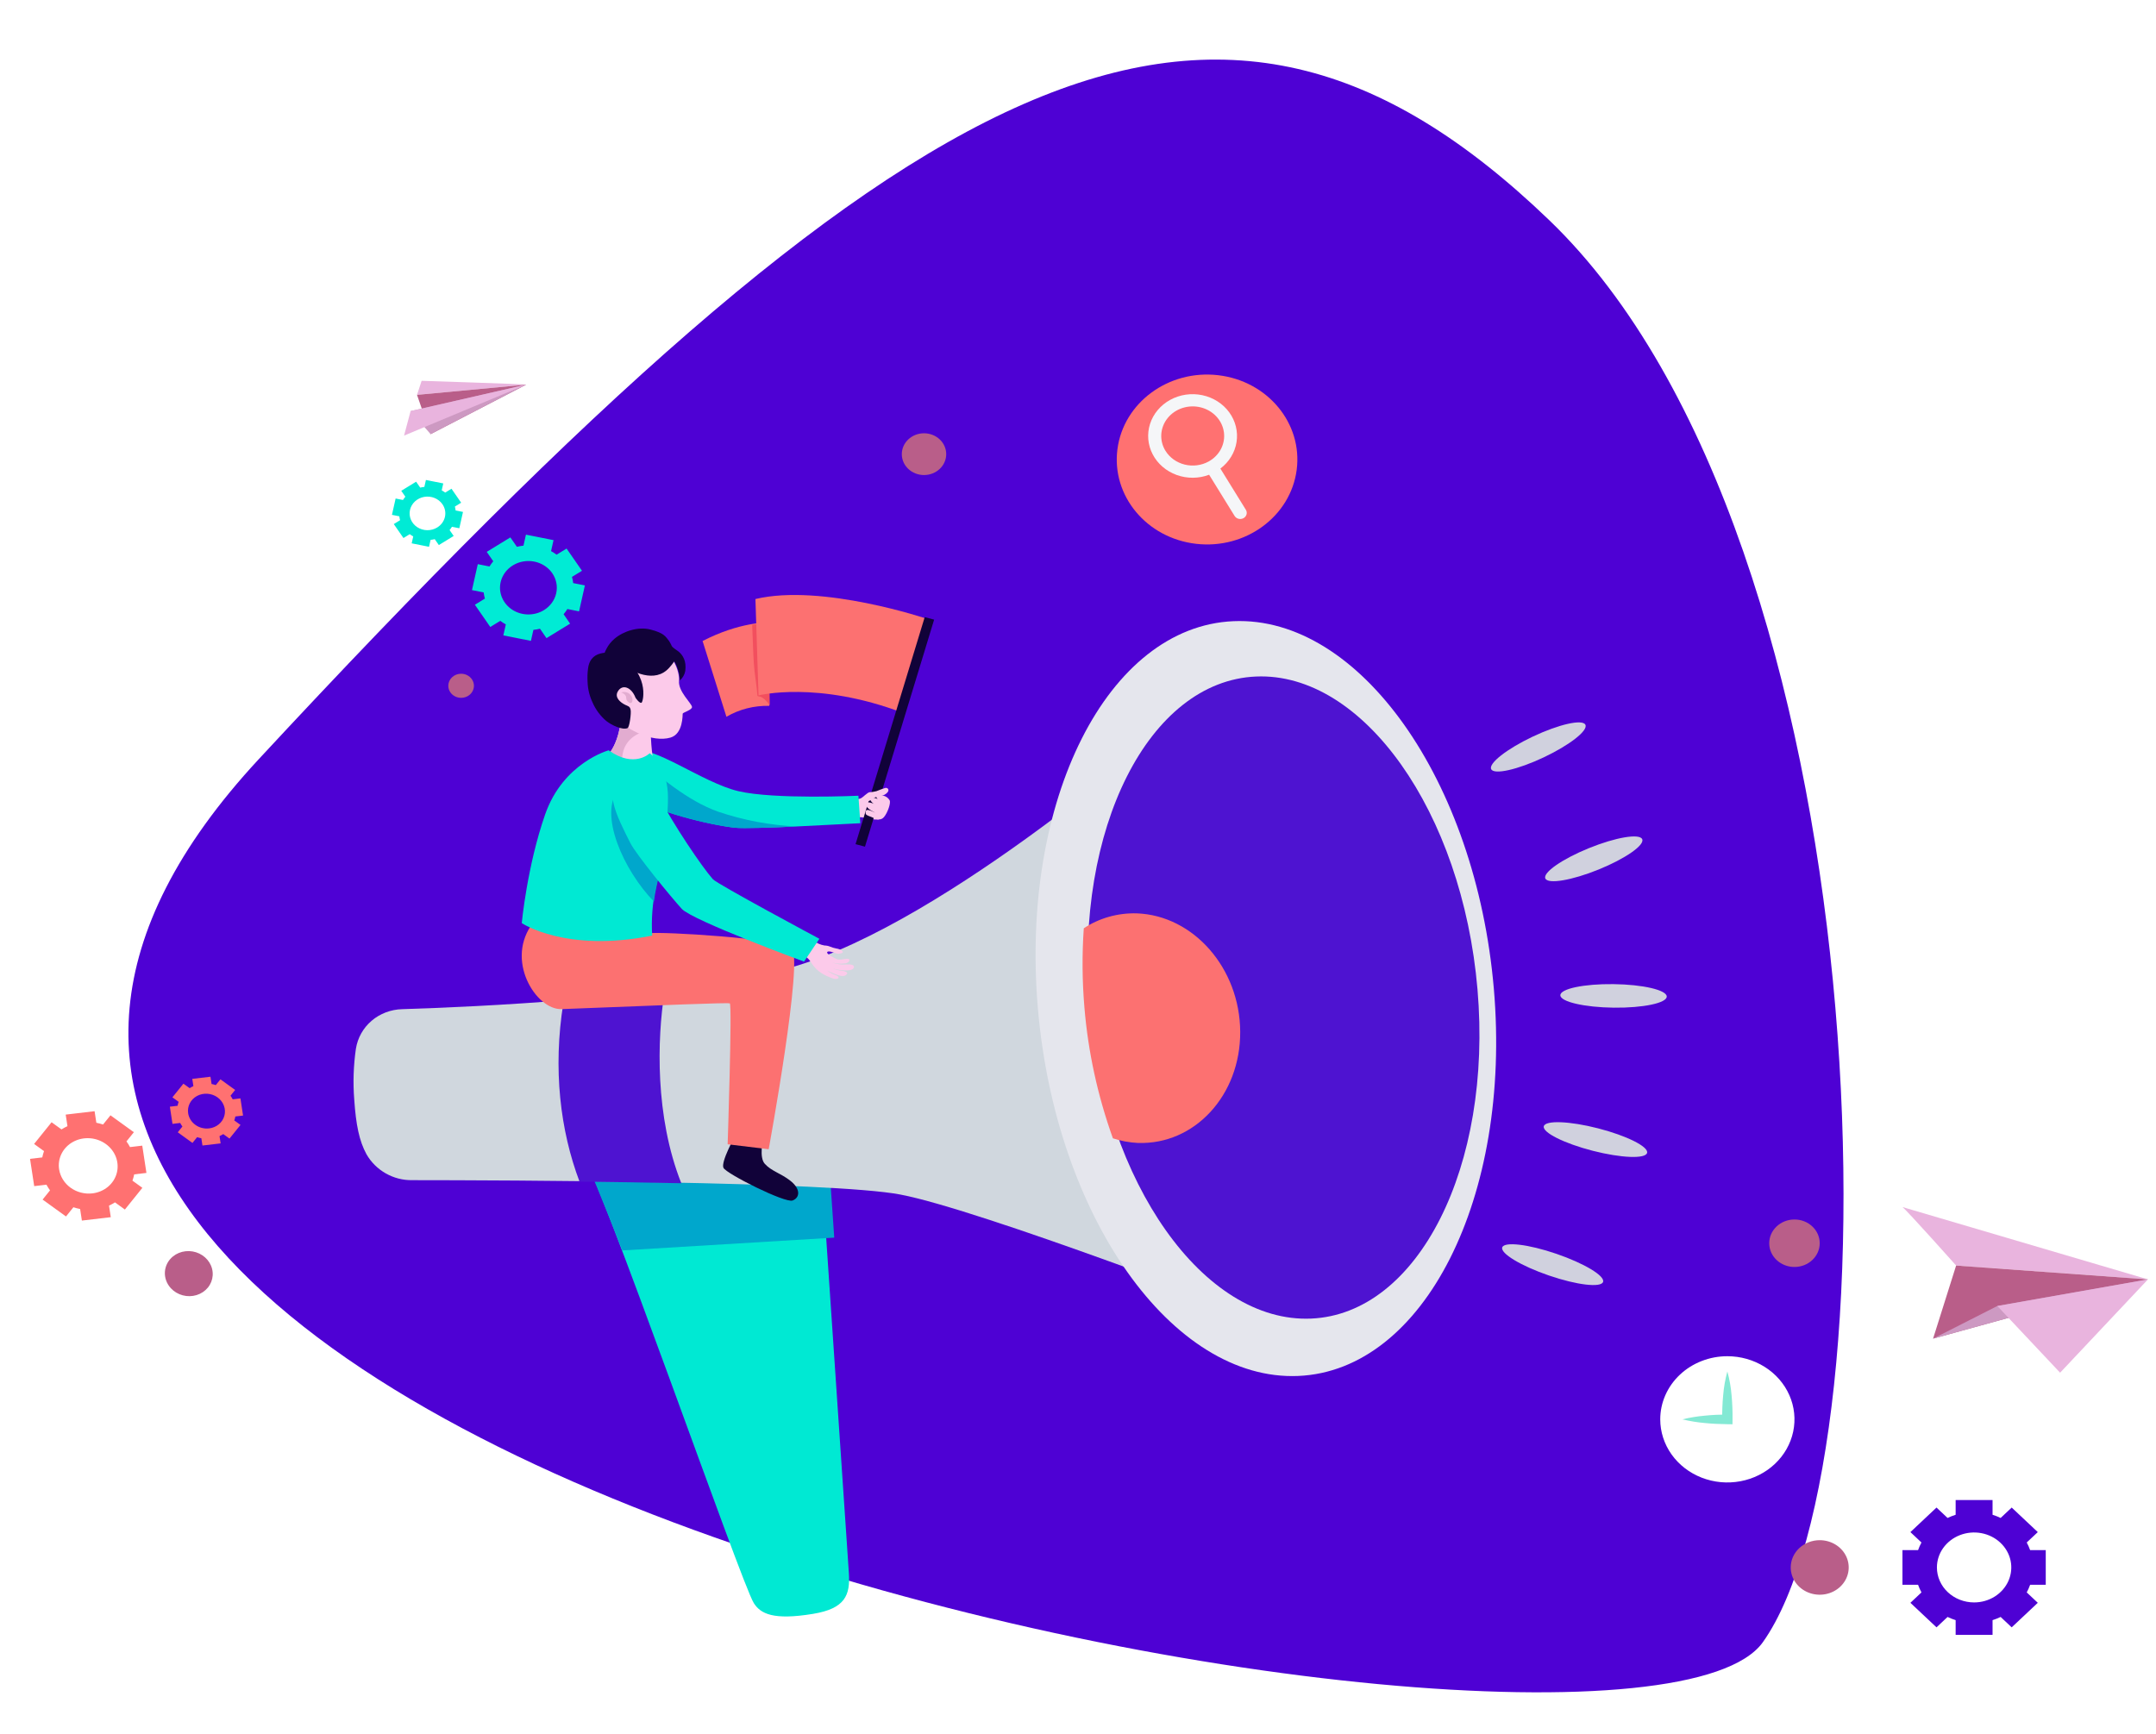 <svg width="2210" height="1778" viewBox="0 0 2210 1778" fill="none" xmlns="http://www.w3.org/2000/svg">
<rect x="0" y="0" width="2210" height="1778" fill="#333333" stroke="none"/>
<g clip-path="url(#clip0)">
<rect width="2210" height="1778" fill="white"/>
<path d="M265.169 778.386C936.911 54.296 1244.14 -105.001 1588.08 225.761C1932.02 556.523 1946.45 1487.98 1806.97 1683.66C1667.49 1879.34 -406.579 1502.48 265.169 778.386Z" fill="#4E01D4"/>
<path d="M47.62 1214.56C48.685 1216.58 49.907 1218.53 51.275 1220.38L43.673 1229.82L67.646 1247.13L75.248 1237.7C77.498 1238.44 79.798 1239.05 82.129 1239.5L83.937 1251.35L113.55 1247.87L111.741 1236.01C113.864 1235.05 115.905 1233.93 117.847 1232.68L128.015 1240.03L145.937 1217.77L135.769 1210.43C136.518 1208.32 137.113 1206.17 137.55 1203.98L150.1 1202.5L145.822 1174.53L133.273 1176.01C132.207 1173.99 130.985 1172.04 129.616 1170.19L137.219 1160.76L113.244 1143.44L105.642 1152.87C103.391 1152.13 101.092 1151.53 98.76 1151.07L96.954 1139.22L67.34 1142.71L69.147 1154.56C67.024 1155.53 64.982 1156.64 63.04 1157.89L52.873 1150.55L34.951 1172.8L45.117 1180.15C44.369 1182.26 43.775 1184.41 43.338 1186.6L30.787 1188.07L35.062 1216.04L47.62 1214.56ZM60.587 1198.78C59.736 1193.21 60.654 1187.55 63.225 1182.53C65.797 1177.51 69.906 1173.35 75.034 1170.58C80.161 1167.8 86.076 1166.54 92.031 1166.95C97.986 1167.35 103.712 1169.41 108.488 1172.86C113.264 1176.31 116.874 1181 118.861 1186.33C120.848 1191.66 121.123 1197.4 119.652 1202.82C118.181 1208.23 115.029 1213.08 110.595 1216.76C106.161 1220.43 100.644 1222.77 94.742 1223.46C90.823 1223.92 86.83 1223.65 82.992 1222.66C79.154 1221.67 75.546 1219.98 72.375 1217.69C69.203 1215.4 66.53 1212.55 64.508 1209.31C62.486 1206.06 61.154 1202.49 60.588 1198.79L60.587 1198.78ZM184.701 1151.27C185.367 1152.53 186.132 1153.75 186.987 1154.92L182.222 1160.85L197.292 1171.75L202.057 1165.82C203.47 1166.3 204.918 1166.68 206.387 1166.95L207.526 1174.41L226.155 1172.22L225.016 1164.76C226.348 1164.15 227.63 1163.46 228.85 1162.68L235.242 1167.28L246.525 1153.29L240.133 1148.69C240.612 1147.36 240.982 1146 241.24 1144.62L249.139 1143.69L246.454 1126.1L238.557 1127.03C237.89 1125.76 237.125 1124.54 236.269 1123.37L241.035 1117.44L225.963 1106.54L221.199 1112.47C219.786 1111.99 218.339 1111.62 216.869 1111.34L215.731 1103.88L197.101 1106.07L198.242 1113.53C196.908 1114.13 195.626 1114.83 194.405 1115.61L188.012 1111.01L176.731 1125L183.138 1129.62C182.658 1130.94 182.285 1132.29 182.023 1133.67L174.126 1134.6L176.81 1152.2L184.701 1151.27ZM192.862 1141.34C192.326 1137.84 192.904 1134.28 194.521 1131.12C196.138 1127.97 198.722 1125.35 201.947 1123.6C205.172 1121.86 208.892 1121.06 212.637 1121.32C216.382 1121.58 219.985 1122.87 222.988 1125.04C225.992 1127.21 228.262 1130.16 229.511 1133.51C230.761 1136.87 230.933 1140.47 230.008 1143.88C229.082 1147.29 227.1 1150.34 224.311 1152.65C221.522 1154.96 218.052 1156.43 214.34 1156.86C211.875 1157.15 209.364 1156.98 206.951 1156.36C204.537 1155.74 202.268 1154.68 200.273 1153.24C198.278 1151.79 196.597 1150 195.326 1147.96C194.054 1145.92 193.218 1143.67 192.863 1141.35L192.862 1141.34Z" fill="#FF7171"/>
<path d="M175.163 1320.73C178.382 1324.21 182.606 1326.74 187.301 1327.98C191.996 1329.23 196.949 1329.14 201.537 1327.73C206.124 1326.32 210.139 1323.65 213.072 1320.07C216.006 1316.48 217.728 1312.13 218.019 1307.58C218.311 1303.02 217.16 1298.46 214.711 1294.47C212.262 1290.48 208.626 1287.24 204.261 1285.16C199.897 1283.08 195.001 1282.25 190.193 1282.79C185.385 1283.32 180.879 1285.19 177.247 1288.15C174.835 1290.12 172.867 1292.52 171.456 1295.23C170.046 1297.93 169.22 1300.88 169.027 1303.91C168.833 1306.93 169.275 1309.97 170.328 1312.86C171.381 1315.75 173.024 1318.42 175.163 1320.73V1320.73Z" fill="#B95E89"/>
<path d="M1701.82 1455.14C1701.83 1467.94 1705.86 1480.45 1713.42 1491.09C1720.99 1501.73 1731.73 1510.02 1744.3 1514.92C1756.88 1519.82 1770.71 1521.09 1784.05 1518.59C1797.4 1516.1 1809.66 1509.93 1819.28 1500.88C1828.9 1491.83 1835.45 1480.29 1838.1 1467.74C1840.75 1455.19 1839.39 1442.18 1834.18 1430.35C1828.97 1418.53 1820.15 1408.42 1808.83 1401.32C1797.52 1394.21 1784.21 1390.41 1770.61 1390.42C1761.57 1390.41 1752.63 1392.09 1744.28 1395.34C1735.93 1398.59 1728.35 1403.36 1721.96 1409.37C1715.57 1415.38 1710.51 1422.52 1707.05 1430.37C1703.6 1438.22 1701.82 1446.64 1701.82 1455.14V1455.14Z" fill="white"/>
<path d="M1770.63 1406.01C1768.44 1414.06 1766.99 1422.28 1766.32 1430.57C1765.55 1438.74 1765.23 1446.94 1765.34 1455.14L1770.63 1450.15C1762.95 1450.25 1755.27 1450.55 1747.59 1451.35C1739.82 1452.03 1732.11 1453.3 1724.55 1455.14C1732.11 1456.97 1739.82 1458.24 1747.59 1458.91C1755.27 1459.71 1762.95 1460.01 1770.63 1460.11L1775.88 1460.18L1775.93 1455.13C1776.04 1446.93 1775.71 1438.73 1774.95 1430.56C1774.28 1422.27 1772.83 1414.06 1770.63 1406.01Z" fill="#83E9D4"/>
<path d="M1950.11 1237.49C1954.64 1240.83 2005.12 1297.44 2005.12 1297.44L2201.78 1311.66L1950.11 1237.49Z" fill="#E9B4DE"/>
<path d="M1981.49 1372.4L2005.12 1297.46L2201.75 1311.66L1981.49 1372.4Z" fill="#B95E89"/>
<path d="M1981.49 1372.4L2047.36 1338.92L2201.75 1311.66L1981.49 1372.4Z" fill="#CD99C2"/>
<path d="M2047.36 1338.92L2111.7 1407.31L2201.75 1311.66L2047.36 1338.92Z" fill="#E9B4DE"/>
<path d="M1966.12 1624.76C1967.07 1627.44 1968.23 1630.04 1969.59 1632.56L1958.25 1643.22L1985.01 1668.38L1996.34 1657.72C1999.02 1659 2001.79 1660.1 2004.63 1660.99V1676.06H2042.46V1660.99C2045.3 1660.09 2048.07 1659 2050.75 1657.72L2062.08 1668.38L2088.83 1643.22L2077.49 1632.56C2078.86 1630.04 2080.02 1627.44 2080.97 1624.76H2096.99V1589.19H2080.97C2080.02 1586.51 2078.86 1583.9 2077.49 1581.39L2088.83 1570.73L2062.08 1545.56L2050.75 1556.23C2048.07 1554.95 2045.3 1553.86 2042.46 1552.96V1537.89H2004.63V1552.96C2001.79 1553.85 1999.02 1554.95 1996.34 1556.23L1985.01 1545.56L1958.25 1570.73L1969.59 1581.39C1968.23 1583.9 1967.07 1586.51 1966.12 1589.19H1950.1V1624.76H1966.12ZM1985.43 1606.97C1985.43 1599.88 1987.66 1592.95 1991.85 1587.05C1996.04 1581.16 2002 1576.56 2008.96 1573.85C2015.93 1571.13 2023.59 1570.42 2030.98 1571.81C2038.38 1573.19 2045.17 1576.6 2050.5 1581.62C2055.83 1586.63 2059.46 1593.02 2060.94 1599.98C2062.41 1606.93 2061.65 1614.14 2058.77 1620.69C2055.88 1627.24 2050.99 1632.85 2044.73 1636.79C2038.46 1640.73 2031.09 1642.83 2023.55 1642.83C2018.54 1642.83 2013.58 1641.9 2008.96 1640.1C2004.33 1638.3 2000.13 1635.66 1996.59 1632.33C1993.05 1629 1990.24 1625.05 1988.33 1620.7C1986.41 1616.35 1985.43 1611.68 1985.43 1606.97V1606.97Z" fill="#4E01D4"/>
<path d="M1839.42 1298.92C1853.71 1298.92 1865.29 1288.02 1865.29 1274.58C1865.29 1261.14 1853.71 1250.24 1839.42 1250.24C1825.13 1250.24 1813.54 1261.14 1813.54 1274.58C1813.54 1288.02 1825.13 1298.92 1839.42 1298.92Z" fill="#B95E89"/>
<path d="M1835.58 1606.97C1835.58 1612.5 1837.32 1617.91 1840.59 1622.5C1843.85 1627.1 1848.49 1630.68 1853.92 1632.8C1859.35 1634.91 1865.33 1635.47 1871.09 1634.39C1876.86 1633.31 1882.15 1630.65 1886.31 1626.74C1890.46 1622.83 1893.29 1617.85 1894.44 1612.42C1895.59 1607 1895 1601.38 1892.75 1596.27C1890.5 1591.17 1886.69 1586.8 1881.8 1583.73C1876.92 1580.66 1871.17 1579.02 1865.29 1579.02C1861.39 1579.02 1857.53 1579.74 1853.92 1581.14C1850.31 1582.55 1847.04 1584.61 1844.28 1587.2C1841.52 1589.8 1839.33 1592.88 1837.83 1596.28C1836.34 1599.67 1835.57 1603.3 1835.58 1606.97V1606.97Z" fill="#B95E89"/>
<path d="M1329.16 481.706C1335.39 433.969 1299.32 390.518 1248.58 384.654C1197.85 378.791 1151.66 412.737 1145.43 460.473C1139.19 508.21 1175.27 551.662 1226 557.525C1276.74 563.388 1322.92 529.443 1329.16 481.706Z" fill="#FF7171"/>
<path d="M1239.41 486.718L1265.4 528.771C1265.83 529.514 1266.41 530.169 1267.11 530.696C1267.81 531.224 1268.62 531.614 1269.48 531.843C1270.34 532.071 1271.25 532.134 1272.14 532.027C1273.03 531.92 1273.88 531.646 1274.66 531.221C1275.43 530.795 1276.11 530.227 1276.65 529.55C1277.18 528.874 1277.57 528.102 1277.78 527.282C1277.99 526.463 1278.03 525.611 1277.88 524.778C1277.74 523.946 1277.42 523.148 1276.94 522.434L1250.95 480.381C1259.92 473.616 1265.84 463.908 1267.52 453.207C1269.2 442.505 1266.51 431.603 1260 422.688C1253.48 413.773 1243.63 407.505 1232.4 405.143C1221.18 402.782 1209.42 404.501 1199.49 409.956C1189.56 415.41 1182.19 424.196 1178.86 434.55C1175.53 444.905 1176.49 456.06 1181.55 465.778C1186.6 475.495 1195.37 483.055 1206.1 486.939C1216.84 490.823 1228.74 490.743 1239.41 486.718H1239.41ZM1194.7 462.244C1191.49 457.058 1189.99 451.093 1190.38 445.103C1190.78 439.114 1193.05 433.369 1196.92 428.594C1200.78 423.82 1206.07 420.231 1212.1 418.282C1218.14 416.333 1224.65 416.112 1230.82 417.645C1236.98 419.179 1242.53 422.399 1246.75 426.898C1250.98 431.397 1253.68 436.972 1254.54 442.92C1255.39 448.867 1254.35 454.919 1251.55 460.31C1248.74 465.7 1244.3 470.187 1238.79 473.203C1231.39 477.229 1222.6 478.336 1214.34 476.282C1206.08 474.228 1199.02 469.179 1194.71 462.241L1194.7 462.244Z" fill="#F5F6F8"/>
<path d="M947.155 487.022C959.725 487.022 969.916 477.437 969.916 465.612C969.916 453.788 959.725 444.203 947.155 444.203C934.584 444.203 924.394 453.788 924.394 465.612C924.394 477.437 934.584 487.022 947.155 487.022Z" fill="#B95E89"/>
<path d="M577.711 629.719C579.142 628.037 580.434 626.254 581.578 624.387L593.567 626.77L599.539 600.172L587.549 597.79C587.3 595.649 586.886 593.528 586.309 591.443L596.562 585.168L580.785 562.39L570.53 568.664C568.742 567.317 566.848 566.101 564.863 565.025L567.393 553.749L539.12 548.132L536.587 559.408C534.31 559.646 532.055 560.041 529.839 560.588L523.148 550.942L498.934 565.785L505.62 575.43C504.188 577.111 502.895 578.893 501.753 580.761L489.764 578.381L483.792 604.978L495.782 607.359C496.034 609.502 496.453 611.624 497.036 613.709L486.782 619.998L502.558 642.775L512.813 636.501C514.601 637.849 516.496 639.066 518.483 640.141L515.95 651.418L544.226 657.032L546.756 645.757C549.033 645.517 551.291 645.123 553.508 644.578L560.178 654.221L584.394 639.38L577.711 629.719ZM557.552 625.513C552.727 628.47 547.077 630.015 541.318 629.952C535.558 629.889 529.948 628.22 525.197 625.158C520.445 622.096 516.766 617.777 514.624 612.748C512.482 607.719 511.974 602.206 513.163 596.905C514.353 591.604 517.187 586.754 521.306 582.968C525.426 579.182 530.647 576.63 536.308 575.635C541.97 574.64 547.818 575.247 553.114 577.378C558.409 579.509 562.913 583.07 566.057 587.61C570.269 593.698 571.739 601.109 570.144 608.217C568.549 615.324 564.019 621.545 557.55 625.513H557.552ZM460.848 543.422C461.744 542.36 462.558 541.239 463.283 540.067L470.829 541.568L474.591 524.835L467.045 523.338C466.887 521.99 466.625 520.655 466.263 519.342L472.71 515.386L462.791 501.055L456.344 505.009C455.219 504.161 454.027 503.394 452.778 502.716L454.37 495.618L436.587 492.08L434.994 499.177C433.556 499.326 432.132 499.571 430.732 499.911L426.528 493.849L411.311 503.174L415.513 509.236C414.613 510.296 413.8 511.418 413.079 512.593L405.53 511.095L401.768 527.824L409.315 529.32C409.474 530.673 409.735 532.012 410.097 533.33L403.649 537.284L413.567 551.6L420.016 547.644C421.141 548.492 422.333 549.259 423.582 549.937L421.988 557.038L439.775 560.576L441.364 553.48C442.802 553.33 444.227 553.084 445.628 552.744L449.831 558.809L465.052 549.477L460.848 543.422ZM448.171 540.773C445.137 542.632 441.584 543.603 437.964 543.563C434.343 543.523 430.816 542.474 427.829 540.548C424.843 538.623 422.53 535.908 421.184 532.746C419.838 529.584 419.519 526.117 420.267 522.785C421.015 519.453 422.796 516.404 425.387 514.024C427.977 511.644 431.26 510.041 434.819 509.416C438.379 508.791 442.056 509.173 445.384 510.513C448.713 511.854 451.544 514.093 453.52 516.948C456.166 520.773 457.09 525.43 456.088 529.895C455.086 534.361 452.24 538.269 448.176 540.763L448.171 540.773Z" fill="#00EBD5"/>
<path d="M539.366 394.327C536.166 393.759 432.18 390.405 432.18 390.405L427.469 404.827L539.366 394.327Z" fill="#E9B4DE"/>
<path d="M427.459 404.827L441.408 445.083L539.355 394.328L427.459 404.827Z" fill="#B95E89"/>
<path d="M441.407 445.083L539.356 394.328L420.868 421.479L441.407 445.083Z" fill="#CD99C2"/>
<path d="M420.868 421.479L539.354 394.328L414.18 446.578L420.868 421.479Z" fill="#E9B4DE"/>
<path d="M459.531 703.074C459.531 705.518 460.301 707.908 461.744 709.94C463.187 711.972 465.239 713.555 467.639 714.491C470.039 715.426 472.68 715.672 475.228 715.196C477.777 714.719 480.117 713.542 481.955 711.814C483.792 710.086 485.044 707.885 485.551 705.488C486.058 703.091 485.797 700.606 484.803 698.348C483.809 696.09 482.125 694.161 479.965 692.803C477.805 691.445 475.265 690.721 472.667 690.721C469.183 690.721 465.843 692.022 463.38 694.339C460.917 696.655 459.532 699.797 459.531 703.074V703.074Z" fill="#B95E89"/>
<path d="M840.237 1171.03L870.135 1612.68C871.684 1635.6 866.162 1649.15 833.414 1654.55C792.67 1661.26 779.661 1654.52 772.695 1643.54C759.603 1622.88 614.658 1204.94 593.898 1176.9C573.139 1148.87 840.237 1171.03 840.237 1171.03Z" fill="#00E9D3"/>
<path d="M855.131 1268.84L848.474 1171.39C848.474 1171.39 572.504 1148.69 593.957 1177.43C599.013 1184.2 621.216 1239.31 637.945 1281.96L855.131 1268.84Z" fill="#00A7CC"/>
<path d="M412.353 1034.61C400.655 1034.92 389.575 1039.11 380.934 1046.49C372.293 1053.87 366.606 1064 364.809 1075.22C362.309 1092.48 361.745 1110.02 363.127 1127.55C364.9 1153.1 368.159 1169.62 375.665 1183.36C380.319 1191.49 387.151 1198.28 395.395 1202.97C403.639 1207.66 412.967 1210.06 422.333 1209.92C515.644 1209.96 851.74 1211.05 922.875 1224.66C1005.67 1240.49 1287.4 1349.17 1287.4 1349.17L1188.43 751.863C1188.43 751.863 953.727 958.977 797.272 995.392C675.547 1023.72 489.149 1032.23 412.353 1034.61Z" fill="#D0D7DE"/>
<path d="M594.049 1211.4C628.073 1211.79 663.53 1212.32 698.369 1213.07C671.204 1144.58 673.643 1065.1 681.082 1017.47C646.642 1021.92 611.378 1025.4 577.47 1028.18C566.564 1096.09 574.329 1159.22 594.049 1211.4Z" fill="#4E13D1"/>
<path d="M1531.26 1013.67C1549.61 1227.35 1459.86 1405.08 1330.8 1410.65C1201.73 1416.21 1082.23 1247.5 1063.88 1033.82C1045.54 820.137 1135.28 642.405 1264.35 636.838C1393.42 631.272 1512.9 799.987 1531.26 1013.67Z" fill="#E5E6ED"/>
<path d="M1514.49 1014.14C1530.1 1195.91 1453.77 1347.1 1343.97 1351.84C1234.17 1356.57 1132.51 1213.05 1116.9 1031.28C1101.3 849.51 1177.63 698.321 1287.42 693.585C1397.22 688.85 1498.88 832.375 1514.49 1014.14Z" fill="#4E13D1"/>
<path d="M1271.27 1057.78C1270.95 992.78 1223.42 938.427 1165.12 936.381C1145.66 935.886 1126.75 941.232 1110.93 951.703C1109.07 978.672 1109.29 1005.82 1111.58 1032.92C1115.37 1078.44 1125.19 1123.52 1140.78 1167.02C1149.07 1169.75 1157.66 1171.35 1166.31 1171.76C1224.61 1173.81 1271.61 1122.78 1271.27 1057.78Z" fill="#FC7171"/>
<path d="M900.619 840.269C899.365 833.45 898.361 827.077 901.797 820.329C898.379 821.024 893.28 821.736 893.43 819.766C893.636 817.093 893.96 813.286 891.982 813.705C890.137 814.27 888.441 815.193 886.994 816.418C883.49 818.512 879.44 819.644 875.267 819.695C874.179 824.283 870.68 831.442 873.592 836.224C875.1 838.701 882.014 837.239 885.211 838.264C890.239 839.655 895.43 840.331 900.619 840.269V840.269Z" fill="#FCCAEA"/>
<path d="M787.258 638.117C787.258 638.117 758.079 637.544 720.179 657.182L744.621 734.861C757.744 727.163 772.945 723.282 788.523 723.651L787.258 638.117Z" fill="#FC7171"/>
<path d="M772.672 679.622C771.871 666.655 771.691 653.665 771.009 640.703C776.528 639.411 782.15 638.546 787.828 638.116L789.04 722.997C781.121 712.146 777.923 714.732 776.418 713.428C775.631 702.227 773.36 690.732 772.672 679.622Z" fill="#F24F5E"/>
<path d="M951.189 634.733C951.189 634.733 842.444 597.868 774.353 614.14L777.534 712.94C777.534 712.94 837.847 697.523 925.647 730.896L951.189 634.733Z" fill="#FC7171"/>
<path d="M947.87 632.702L876.981 865.454L886.638 868.02L957.527 635.268L947.87 632.702Z" fill="#110239"/>
<path d="M881.881 843.979L879.901 815.79C879.901 815.79 793.743 819.811 756.879 811.117C720.015 802.423 668.667 762.822 649.866 770.296C631.066 777.77 620.109 797.42 645.335 814.823C670.56 832.226 728.506 845.86 753.406 848.57C770.656 850.453 868.296 844.497 881.881 843.979Z" fill="#00E9D3"/>
<path d="M736.226 832.192C704.973 821.109 674.375 795.545 648.144 771.629C630.422 779.513 620.839 798.342 645.268 815.106C670.449 832.385 728.293 845.926 753.152 848.617C761.615 849.528 789.48 848.567 817.23 847.29C789.722 846.125 762.427 841.038 736.226 832.192Z" fill="#00A7CC"/>
<path d="M753.537 1164.49C753.537 1164.49 738.678 1191.18 741.578 1197.27C744.477 1203.36 804.803 1233.66 812.438 1230.76C820.074 1227.86 820.936 1218.9 809.913 1210.34C799.999 1202.65 790.723 1200.71 783.906 1193.11C777.925 1186.43 782.147 1168.62 782.147 1168.62L753.537 1164.49Z" fill="#110239"/>
<path d="M641.288 950.074C641.288 950.074 653.565 958.824 665.723 956.807C677.881 954.79 798.351 962.155 811.302 971.462C824.253 980.769 787.939 1178.22 787.939 1178.22L745.872 1173.13C745.872 1173.13 750.638 1029.62 748.075 1028.69C745.512 1027.76 682.72 1030.41 575.631 1034.56C549.496 1035.58 516.591 983.649 547.004 945.277L641.288 950.074Z" fill="#FC7171"/>
<path d="M649.173 735.844C645.013 734.254 641.09 732.107 637.523 729.47C636.728 741.393 633.668 763.436 621.972 775.343C621.972 775.343 648.587 784.675 669.484 779.302C669.484 779.302 665.014 751.576 668.435 737.778C661.988 738.577 655.395 737.915 649.173 735.844V735.844Z" fill="#FCCAEA"/>
<path d="M638.911 770.216C642.094 757.769 654.365 749.634 667.227 748.999C667.247 745.218 667.662 741.46 668.468 737.781C662.017 738.58 655.419 737.917 649.193 735.846C645.029 734.254 641.104 732.107 637.534 729.468C636.739 741.398 633.676 763.451 621.972 775.364C627.093 777.042 632.326 778.356 637.627 779.296C637.674 776.22 638.105 773.172 638.911 770.216V770.216Z" fill="#E2ACD0"/>
<path d="M638.077 668.804C638.077 668.804 667.964 658.336 678.036 663.788C688.108 669.24 696.934 687.275 696.016 698.067C695.097 708.859 708.723 720.815 709.33 724.675C709.811 727.775 700.043 730.403 699.807 731.608C699.572 732.812 700.372 752.385 687.234 756.2C668.721 761.573 642.494 747.912 633.068 737.216C623.641 726.519 609.828 676.53 638.077 668.804Z" fill="#FCCAEA"/>
<path d="M695.872 668.239C694.138 666.733 689.792 664.348 688.631 662.371C687.856 660.628 686.954 658.938 685.932 657.314C682.172 652.617 681.107 649.12 666.751 645.406C654.265 642.177 638.989 647.04 629.821 654.924C626.401 657.812 623.611 661.326 621.602 665.273C621.018 666.456 619.128 669.734 619.715 670.936C620.468 672.444 625.102 673.323 626.569 674.064C629.137 675.6 631.585 677.32 633.891 679.211C648.704 689.685 671.476 700.637 685.846 684.735C687.78 682.636 689.564 680.411 691.185 678.074C694.75 684.081 696.695 690.824 696.835 697.664C699.778 695.108 701.744 691.667 702.432 687.868C703.803 677.815 700.018 671.84 695.872 668.239Z" fill="#110239"/>
<path d="M629.883 669.926C626.07 668.147 619.201 669.041 615.426 669.992C607.56 671.98 603.646 677.812 602.773 685.39C602.156 689.981 602.002 694.631 602.315 699.277C602.537 706.432 604.252 713.511 607.356 720.088C610.49 727.376 615.317 733.904 621.453 739.154C627.181 743.669 638.128 748.715 643.266 746.452C645.251 745.577 647.206 731.229 646.388 727.546C645.612 724.017 643.794 724.038 640.804 722.565C635.761 720.087 629.965 715.041 633.114 709.212C637.595 700.899 647.267 704.255 651.44 715.352C651.44 715.352 655.563 721.511 657.588 720.427C659.613 719.343 666.702 687.111 629.883 669.926Z" fill="#110239"/>
<path d="M636.682 710.028C638.213 709.393 639.924 709.24 641.578 709.589C643.232 709.938 644.746 710.773 645.912 711.977C649.847 715.949 648.6 722.65 644.824 720.301C641.048 717.952 642.329 715.734 641.554 713.718C641.094 712.781 640.412 711.957 639.565 711.315C638.718 710.674 637.729 710.232 636.682 710.028V710.028Z" fill="#E2ACD0"/>
<path d="M534.82 946.381C534.82 946.381 580.199 977.047 668.515 959.176C667.51 942.566 668.783 925.963 672.3 909.8C678.08 885.233 685.96 837.5 684.517 812.499C682.891 784.284 666 772.207 666 772.207C666 772.207 650.314 788.076 623.9 769.22C623.9 769.22 577.301 781.926 558.808 834.911C540.315 887.897 534.82 946.381 534.82 946.381Z" fill="#00E9D3"/>
<path d="M634.153 809.331C613.078 834.236 639.26 892.476 670.349 924.322C670.942 919.201 671.808 914.121 672.944 909.102C675.953 896.209 679.497 876.929 682.002 857.924C673.321 853.222 666.338 845.972 662.076 837.24C651.769 816.649 645.044 802.711 634.153 809.331Z" fill="#00A7CC"/>
<path d="M833.909 964.331C837.181 966.928 841.084 968.659 845.22 969.348C847.161 969.362 849.091 969.758 850.889 970.512C852.941 971.371 855.078 972.011 857.262 972.422C859.478 972.694 861.589 973.557 863.355 974.914C865.274 976.857 861.893 977.626 859.547 977.818C856.995 978.032 849.995 974.063 848.111 975.902C846.227 977.742 855.064 982.074 856.829 982.902C861.006 984.88 863.844 983.064 867.997 982.96C870.426 982.902 871.577 983.588 870.059 985.833C868.936 987.497 866.489 987.65 864.586 987.862C860.524 988.355 856.371 987.867 852.496 986.442C856.033 987.953 859.825 988.784 863.654 988.886C865.823 988.96 875.087 987.724 875.354 991.031C875.899 997.659 854.913 994.22 851.695 992.049C855.201 993.691 858.953 994.756 862.792 995.2C865.029 995.604 870.37 996.344 867.665 999.201C863.676 1003.43 853.012 997.113 847.746 995.095C850.749 997.186 854.023 998.877 857.477 1000.12C861.898 1002.15 858.907 1004.54 854.027 1003.21C851.705 1002.45 849.434 1001.54 847.23 1000.48C838.355 996.24 834.858 992.128 829.714 984.37C827.861 981.584 821.494 978.272 821.909 975.489C822.735 970.103 830.089 967.035 833.909 964.331Z" fill="#FCCAEA"/>
<path d="M839.909 962.458L824.169 985.88C824.169 985.88 709.724 943.678 698.865 931.791C688.006 919.904 652.135 876.164 646.188 864.383C632.363 837.044 615.311 804.471 641.453 797.629C655.708 793.895 665.294 797.058 675.766 817.329C689.991 844.883 719.16 888.278 730.713 901.364C735.182 906.425 839.909 962.458 839.909 962.458Z" fill="#00E9D3"/>
<path d="M911.801 820.264C913.55 822.612 909.967 833.145 906.138 837.649C903.135 841.192 899.23 840.34 895.894 838.764C892.281 836.877 888.092 836.311 887.44 834.367C886.153 826.678 893.961 832.189 897.322 833.198C897.322 833.198 888.086 829.255 887.942 825.54C887.798 818.564 899.36 826.173 902.545 827.397C899.367 826.691 894.173 823.523 893.658 822.26C893.316 822.045 893.025 821.762 892.804 821.431C892.584 821.099 892.439 820.728 892.381 820.341C892.322 819.955 892.351 819.564 892.465 819.194C892.579 818.825 892.776 818.486 893.041 818.201C895.271 815.964 905.094 822.089 905.094 822.089C903.329 820.989 896.314 818.881 898.849 815.725C900.535 813.626 903.402 815.209 905.098 815.626C906.48 815.901 907.794 816.457 908.951 817.257C910.107 818.057 911.079 819.083 911.801 820.264V820.264Z" fill="#FCCAEA"/>
<path d="M890.833 821.039C891.848 820.59 892.839 820.346 893.838 819.995C893.835 819.944 893.744 819.933 893.747 819.868C893.956 817.17 904.393 816.084 906.637 814.813C913.417 810.976 910.284 806.787 907.146 807.887C905.009 808.636 900.169 810.248 898.337 811.135C895.984 811.752 893.562 812.118 891.113 812.227C889.186 812.653 884.119 817.52 882.5 818.672C879.075 821.11 887.113 822.697 890.833 821.039Z" fill="#FCCAEA"/>
<path d="M1683.33 860.326C1686.08 866.373 1666.09 880.3 1638.68 891.438C1611.26 902.577 1586.81 906.698 1584.06 900.651C1581.31 894.604 1601.3 880.677 1628.71 869.538C1656.12 858.4 1680.57 854.272 1683.33 860.326Z" fill="#D0D1DE"/>
<path d="M1625.07 742.97C1628.17 748.854 1609.07 763.843 1582.42 776.445C1555.77 789.046 1531.66 794.51 1528.57 788.633C1525.47 782.756 1544.57 767.76 1571.22 755.158C1597.87 742.556 1621.98 737.093 1625.07 742.97Z" fill="#D0D1DE"/>
<path d="M1688.35 1181.93C1686.8 1188.28 1661.84 1187.31 1632.59 1179.79C1603.35 1172.27 1580.91 1161.02 1582.46 1154.68C1584.01 1148.34 1608.98 1149.3 1638.22 1156.82C1667.46 1164.35 1689.91 1175.59 1688.35 1181.93Z" fill="#D0D1DE"/>
<path d="M1643.22 1314.23C1641.15 1320.39 1616.31 1317.46 1587.77 1307.68C1559.22 1297.9 1537.78 1285 1539.86 1278.85C1541.93 1272.7 1566.77 1275.62 1595.31 1285.4C1623.86 1295.18 1645.31 1308.08 1643.22 1314.23Z" fill="#D0D1DE"/>
<path d="M1708.49 1021.64C1708.6 1028.31 1684.29 1033.43 1654.16 1033.08C1624.04 1032.73 1599.55 1027.04 1599.43 1020.38C1599.31 1013.71 1623.63 1008.59 1653.76 1008.94C1683.88 1009.29 1708.37 1014.97 1708.49 1021.64Z" fill="#D0D1DE"/>
</g>
<defs>
<clipPath id="clip0">
<rect width="2210" height="1778" fill="white"/>
</clipPath>
</defs>
</svg>
